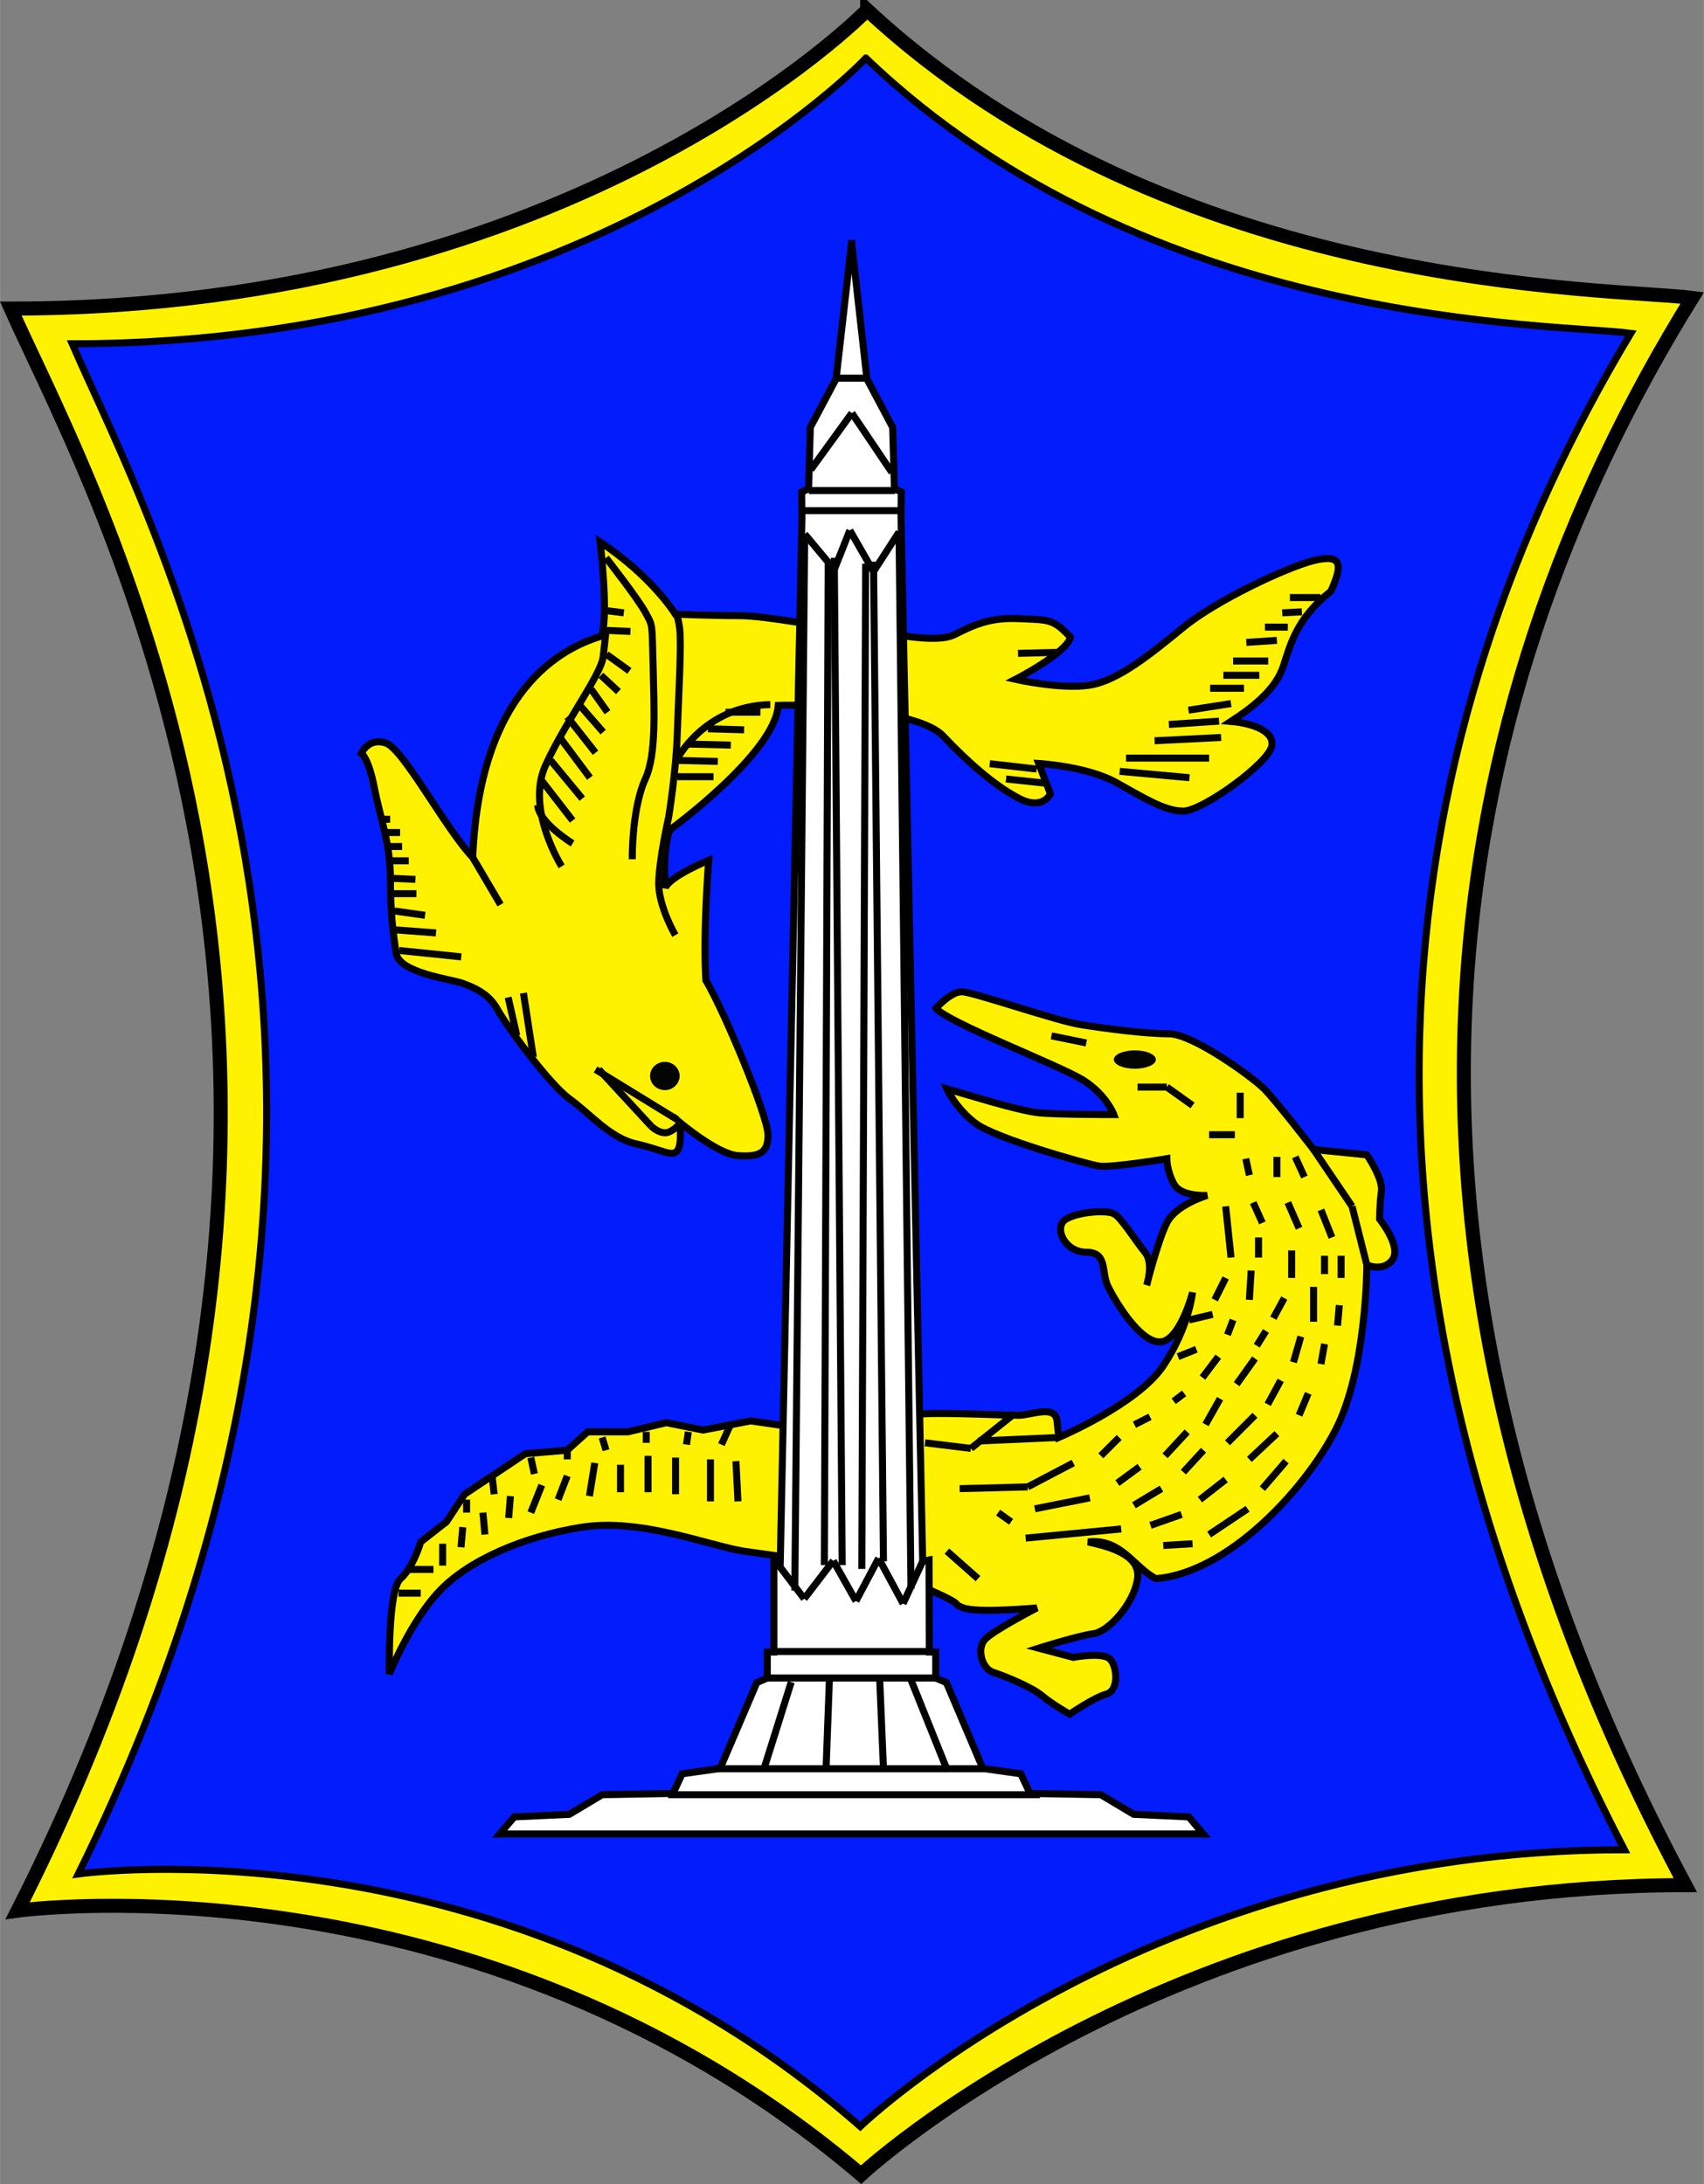 <?xml version="1.0" encoding="UTF-8"?>
<!DOCTYPE svg PUBLIC "-//W3C//DTD SVG 1.1//EN" "http://www.w3.org/Graphics/SVG/1.1/DTD/svg11.dtd">
<!-- Creator: CorelDRAW X8 -->
<svg xmlns="http://www.w3.org/2000/svg" xml:space="preserve" width="6.746in" height="8.646in" version="1.1" shape-rendering="geometricPrecision" text-rendering="geometricPrecision" image-rendering="optimizeQuality" fill-rule="evenodd" clip-rule="evenodd"
viewBox="0 0 6687 8571"
 xmlns:xlink="http://www.w3.org/1999/xlink">
 <rect x="0" y="0" width="6687" height="8571" fill="#808080" stroke="none"/>
 <g id="Layer_x0020_1">
  <g id="_1928643254352">
   <g>
    <path fill="#FFF200" fill-rule="nonzero" stroke="black" stroke-width="55.07" d="M3403 39c0,0 -1133,1172 -3361,1172 330,738 1661,3071 27,6287 0,0 1800,-247 3310,1036 0,0 1217,-1136 3235,-1136 -1337,-2500 -974,-4613 27,-6229 -308,-40 -2038,-15 -3238,-1130z"/>
    <path fill="#031CFB" fill-rule="nonzero" stroke="black" stroke-width="27.537" d="M3398 228c0,0 -1050,1121 -3115,1121 305,705 1539,2933 24,6005 0,0 1669,-235 3069,991 0,0 1128,-1086 2999,-1086 -1239,-2388 -903,-4407 25,-5951 -285,-39 -1889,-14 -3002,-1080z"/>
    <g>
     <path fill="#FFF200" fill-rule="nonzero" stroke="black" stroke-width="27.537" d="M2355 2127c0,0 34,283 6,369 -108,34 -477,164 -506,869 -108,-114 -272,-426 -341,-449 -68,-23 -96,40 -96,40 0,0 28,17 51,136 23,119 63,216 63,358 0,142 11,210 22,290 12,79 216,102 262,119 45,17 102,40 136,102 34,63 204,295 284,352 79,57 159,154 261,176 102,23 136,51 159,29 23,-23 11,-114 11,-114 0,0 148,125 228,131 79,5 119,-6 119,-80 0,-74 -170,-483 -244,-608 -12,-181 11,-471 11,-471 0,0 -153,63 -170,108 -12,-159 17,-227 17,-227 0,0 414,-301 426,-489 108,-5 551,17 647,120 97,102 199,193 296,244 96,51 125,-17 125,-17l-46 -119c0,0 187,11 301,73 114,63 193,114 267,114 74,0 335,-188 347,-256 11,-68 -103,-91 -160,-96 97,-63 177,-131 205,-216 28,-85 51,-187 187,-295 46,-103 46,-148 -68,-120 -113,29 -386,159 -511,262 -125,102 -256,210 -369,227 -114,17 -290,-23 -290,-23 0,0 199,-102 216,-165 -68,-73 -85,-68 -199,-73 -113,-6 -176,22 -255,62 -80,40 -262,-11 -381,-17 -119,-6 -352,-57 -466,-57 -113,0 -250,-6 -250,-6 0,0 -90,-147 -295,-283z"/>
     <path fill="none" fill-rule="nonzero" stroke="black" stroke-width="27.537" d="M2378 2189c0,0 125,159 155,215 30,55 25,38 30,210 4,171 13,347 -30,441 -43,94 -52,240 -52,317"/>
     <line fill="none" fill-rule="nonzero" stroke="black" stroke-width="27.537" x1="1855" y1="3365" x2="1964" y2= "3550" />
     <path fill="none" fill-rule="nonzero" stroke="#070500" stroke-width="27.537" d="M2204 3400c0,0 -141,-223 -64,-395 77,-171 218,-355 227,-428 8,-73 13,-116 13,-116"/>
     <path fill="none" fill-rule="nonzero" stroke="#070500" stroke-width="27.537" d="M2247 3310c0,0 -133,-82 -137,-150"/>
     <line fill="none" fill-rule="nonzero" stroke="#070500" stroke-width="27.537" x1="2247" y1="3220" x2="2127" y2= "3065" />
     <line fill="none" fill-rule="nonzero" stroke="#070500" stroke-width="27.537" x1="2285" y1="3134" x2="2161" y2= "2984" />
     <line fill="none" fill-rule="nonzero" stroke="#070500" stroke-width="27.537" x1="2315" y1="3052" x2="2200" y2= "2898" />
     <line fill="none" fill-rule="nonzero" stroke="#070500" stroke-width="27.537" x1="2337" y1="2954" x2="2226" y2= "2813" />
     <line fill="none" fill-rule="nonzero" stroke="#070500" stroke-width="27.537" x1="2367" y1="2873" x2="2277" y2= "2770" />
     <line fill="none" fill-rule="nonzero" stroke="#070500" stroke-width="27.537" x1="2384" y1="2795" x2="2320" y2= "2705" />
     <line fill="none" fill-rule="nonzero" stroke="#070500" stroke-width="27.537" x1="2427" y1="2714" x2="2358" y2= "2650" />
     <line fill="none" fill-rule="nonzero" stroke="#070500" stroke-width="27.537" x1="2470" y1="2633" x2="2380" y2= "2568" />
     <line fill="none" fill-rule="nonzero" stroke="#070500" stroke-width="27.537" x1="2474" y1="2478" x2="2384" y2= "2474" />
     <line fill="none" fill-rule="nonzero" stroke="#070500" stroke-width="27.537" x1="2448" y1="2405" x2="2384" y2= "2397" />
     <path fill="none" fill-rule="nonzero" stroke="#050500" stroke-width="27.537" d="M2654 2984c0,0 107,-214 369,-219"/>
     <line fill="none" fill-rule="nonzero" stroke="#050500" stroke-width="27.537" x1="2658" y1="3048" x2="2800" y2= "3048" />
     <line fill="none" fill-rule="nonzero" stroke="#050500" stroke-width="27.537" x1="2654" y1="2984" x2="2817" y2= "2988" />
     <line fill="none" fill-rule="nonzero" stroke="#050500" stroke-width="27.537" x1="2701" y1="2920" x2="2868" y2= "2924" />
     <line fill="none" fill-rule="nonzero" stroke="#050500" stroke-width="27.537" x1="2778" y1="2860" x2="2920" y2= "2864" />
     <line fill="none" fill-rule="nonzero" stroke="#050500" stroke-width="27.537" x1="2847" y1="2795" x2="2984" y2= "2795" />
     <line fill="none" fill-rule="nonzero" stroke="#050500" stroke-width="27.537" x1="2093" y1="4149" x2="2054" y2= "3897" />
     <line fill="none" fill-rule="nonzero" stroke="#050500" stroke-width="27.537" x1="2028" y1="4064" x2="1994" y2= "3914" />
     <line fill="none" fill-rule="nonzero" stroke="#050500" stroke-width="27.537" x1="1566" y1="3730" x2="1810" y2= "3755" />
     <line fill="none" fill-rule="nonzero" stroke="#050500" stroke-width="27.537" x1="1536" y1="3648" x2="1711" y2= "3661" />
     <line fill="none" fill-rule="nonzero" stroke="#050500" stroke-width="27.537" x1="1548" y1="3575" x2="1668" y2= "3592" />
     <line fill="none" fill-rule="nonzero" stroke="#050500" stroke-width="27.537" x1="1544" y1="3507" x2="1634" y2= "3507" />
     <line fill="none" fill-rule="nonzero" stroke="#050500" stroke-width="27.537" x1="1544" y1="3447" x2="1630" y2= "3451" />
     <line fill="none" fill-rule="nonzero" stroke="#050500" stroke-width="27.537" x1="1531" y1="3378" x2="1604" y2= "3378" />
     <line fill="none" fill-rule="nonzero" stroke="#050500" stroke-width="27.537" x1="1518" y1="3322" x2="1578" y2= "3322" />
     <line fill="none" fill-rule="nonzero" stroke="#050500" stroke-width="27.537" x1="1518" y1="3267" x2="1570" y2= "3267" />
     <line fill="none" fill-rule="nonzero" stroke="#050500" stroke-width="27.537" x1="1493" y1="3215" x2="1531" y2= "3215" />
     <path fill="#050500" fill-rule="nonzero" d="M2667 4222c0,31 -26,56 -58,56 -32,0 -58,-25 -58,-56 0,-30 26,-55 58,-55 32,0 58,25 58,55z"/>
     <line fill="none" fill-rule="nonzero" stroke="#050500" stroke-width="27.537" x1="2658" y1="4394" x2="2337" y2= "4197" />
     <line fill="none" fill-rule="nonzero" stroke="#050500" stroke-width="27.537" x1="2350" y1="4197" x2="2555" y2= "4419" />
     <path fill="none" fill-rule="nonzero" stroke="#050500" stroke-width="27.537" d="M2555 4419c0,0 39,39 73,22 35,-17 39,-37 39,-37"/>
     <path fill="none" fill-rule="nonzero" stroke="#070500" stroke-width="27.537" d="M2650 3670c0,0 -65,-112 -65,-202 0,-90 39,-261 39,-261 0,0 30,-184 34,-334 5,-150 17,-343 9,-408 -9,-64 -17,-55 -17,-55"/>
     <line fill="none" fill-rule="nonzero" stroke="#050500" stroke-width="27.537" x1="3884" y1="2997" x2="4068" y2= "3018" />
     <line fill="none" fill-rule="nonzero" stroke="#050500" stroke-width="27.537" x1="3948" y1="3057" x2="4107" y2= "3074" />
     <line fill="none" fill-rule="nonzero" stroke="#050500" stroke-width="27.537" x1="4394" y1="3027" x2="4668" y2= "3052" />
     <line fill="none" fill-rule="nonzero" stroke="#050500" stroke-width="27.537" x1="4419" y1="2975" x2="4745" y2= "2975" />
     <line fill="none" fill-rule="nonzero" stroke="#050500" stroke-width="27.537" x1="4531" y1="2907" x2="4792" y2= "2894" />
     <line fill="none" fill-rule="nonzero" stroke="#050500" stroke-width="27.537" x1="4587" y1="2843" x2="4784" y2= "2830" />
     <line fill="none" fill-rule="nonzero" stroke="#050500" stroke-width="27.537" x1="4664" y1="2787" x2="4831" y2= "2761" />
     <line fill="none" fill-rule="nonzero" stroke="#050500" stroke-width="27.537" x1="4749" y1="2701" x2="4882" y2= "2701" />
     <line fill="none" fill-rule="nonzero" stroke="#050500" stroke-width="27.537" x1="4801" y1="2650" x2="4942" y2= "2650" />
     <line fill="none" fill-rule="nonzero" stroke="#050500" stroke-width="27.537" x1="4839" y1="2594" x2="4977" y2= "2594" />
     <line fill="none" fill-rule="nonzero" stroke="#050500" stroke-width="27.537" x1="4891" y1="2521" x2="5011" y2= "2513" />
     <line fill="none" fill-rule="nonzero" stroke="#050500" stroke-width="27.537" x1="4964" y1="2461" x2="5054" y2= "2461" />
     <line fill="none" fill-rule="nonzero" stroke="#050500" stroke-width="27.537" x1="5032" y1="2405" x2="5109" y2= "2401" />
     <line fill="none" fill-rule="nonzero" stroke="#050500" stroke-width="27.537" x1="5062" y1="2345" x2="5182" y2= "2345" />
     <line fill="none" fill-rule="nonzero" stroke="#050500" stroke-width="27.537" x1="3995" y1="2564" x2="4150" y2= "2560" />
    </g>
    <g>
     <path fill="#FFF200" fill-rule="nonzero" stroke="black" stroke-width="27.537" d="M3673 3957c0,0 57,-65 101,-65 43,0 374,115 467,129 94,15 252,36 346,36 93,0 323,166 374,216 50,51 194,238 194,238l209 21c0,0 65,94 57,144 -7,51 -7,108 -7,108 0,0 87,108 51,159 -36,50 -101,21 -101,21 0,0 0,410 -123,648 -122,237 -424,561 -705,583 -86,-44 -136,-159 -266,-144 58,14 209,43 194,144 -14,100 -115,208 -172,216 -58,7 -216,57 -216,57l136 36c0,0 116,-22 144,7 29,29 36,123 -14,137 -50,14 -144,79 -144,79 0,0 -65,-36 -108,-72 -43,-36 -151,-79 -194,-93 -43,-15 -65,-94 -29,-130 36,-36 202,-122 202,-122 0,0 -231,21 -288,0 -58,-22 29,0 -151,-79 -180,-80 -576,-123 -713,-144 -136,-22 -403,-130 -633,-94 -230,36 -446,130 -561,252 -115,122 -195,324 -195,324 0,0 -7,-331 44,-374 50,-44 79,-144 79,-144l101 -79 71 -108 108 -72 130 -87 165 -14 80 -72 158 0 151 -36 144 29 187 -36 144 21 180 8 244 -36c0,0 36,-22 166,-22 130,0 266,7 317,7 50,0 144,-43 151,22 7,65 7,65 7,65 0,0 309,-130 410,-281 101,-151 115,-288 115,-288 0,0 -50,194 -129,194 -79,0 -173,-158 -202,-216 -29,-57 0,-136 -86,-136 -87,0 -130,-101 -79,-130 50,-29 158,-36 187,-21 29,14 86,108 122,151 36,43 7,129 7,129 0,0 43,-172 79,-244 36,-72 159,-108 159,-108 0,0 -101,7 -130,-43 -29,-51 -29,-101 -29,-101 0,0 -215,36 -266,29 -50,-8 -403,-108 -482,-166 -79,-58 -115,-137 -115,-137l151 44c0,0 144,43 209,50 65,7 295,7 295,7 0,0 -29,-79 -123,-137 -93,-57 -525,-223 -575,-280z"/>
     <line fill="none" fill-rule="nonzero" stroke="#050500" stroke-width="27.537" x1="4464" y1="4266" x2="4579" y2= "4266" />
     <line fill="none" fill-rule="nonzero" stroke="#050500" stroke-width="27.537" x1="4579" y1="4266" x2="4680" y2= "4338" />
     <line fill="none" fill-rule="nonzero" stroke="#050500" stroke-width="27.537" x1="4745" y1="4453" x2="4846" y2= "4453" />
     <line fill="none" fill-rule="nonzero" stroke="#050500" stroke-width="27.537" x1="4867" y1="4388" x2="4867" y2= "4288" />
     <line fill="none" fill-rule="nonzero" stroke="#050500" stroke-width="27.537" x1="4263" y1="4093" x2="4126" y2= "4065" />
     <line fill="none" fill-rule="nonzero" stroke="#050500" stroke-width="27.537" x1="5155" y1="4511" x2="5306" y2= "4734" />
     <line fill="none" fill-rule="nonzero" stroke="#050500" stroke-width="27.537" x1="5306" y1="4734" x2="5364" y2= "4964" />
     <line fill="none" fill-rule="nonzero" stroke="#050500" stroke-width="27.537" x1="5184" y1="4748" x2="5227" y2= "4856" />
     <line fill="none" fill-rule="nonzero" stroke="#050500" stroke-width="27.537" x1="5198" y1="4928" x2="5198" y2= "5000" />
     <line fill="none" fill-rule="nonzero" stroke="#050500" stroke-width="27.537" x1="5155" y1="5050" x2="5155" y2= "5187" />
     <line fill="none" fill-rule="nonzero" stroke="#050500" stroke-width="27.537" x1="5105" y1="5245" x2="5076" y2= "5346" />
     <line fill="none" fill-rule="nonzero" stroke="#050500" stroke-width="27.537" x1="5026" y1="5417" x2="4975" y2= "5511" />
     <line fill="none" fill-rule="nonzero" stroke="#050500" stroke-width="27.537" x1="4925" y1="5554" x2="4817" y2= "5662" />
     <line fill="none" fill-rule="nonzero" stroke="#050500" stroke-width="27.537" x1="4723" y1="5691" x2="4644" y2= "5777" />
     <line fill="none" fill-rule="nonzero" stroke="#050500" stroke-width="27.537" x1="4558" y1="5842" x2="4450" y2= "5907" />
     <line fill="none" fill-rule="nonzero" stroke="#050500" stroke-width="27.537" x1="4810" y1="4734" x2="4831" y2= "4935" />
     <line fill="none" fill-rule="nonzero" stroke="#050500" stroke-width="27.537" x1="4810" y1="5015" x2="4767" y2= "5101" />
     <line fill="none" fill-rule="nonzero" stroke="#050500" stroke-width="27.537" x1="4666" y1="5180" x2="4759" y2= "5158" />
     <line fill="none" fill-rule="nonzero" stroke="#050500" stroke-width="27.537" x1="4623" y1="5324" x2="4695" y2= "5295" />
     <line fill="none" fill-rule="nonzero" stroke="#050500" stroke-width="27.537" x1="4839" y1="5180" x2="4817" y2= "5238" />
     <line fill="none" fill-rule="nonzero" stroke="#050500" stroke-width="27.537" x1="4910" y1="4986" x2="4903" y2= "5101" />
     <line fill="none" fill-rule="nonzero" stroke="#050500" stroke-width="27.537" x1="4939" y1="4856" x2="4939" y2= "4935" />
     <line fill="none" fill-rule="nonzero" stroke="#050500" stroke-width="27.537" x1="4918" y1="4719" x2="4954" y2= "4799" />
     <line fill="none" fill-rule="nonzero" stroke="#050500" stroke-width="27.537" x1="5054" y1="4719" x2="5098" y2= "4820" />
     <line fill="none" fill-rule="nonzero" stroke="#050500" stroke-width="27.537" x1="5069" y1="4907" x2="5069" y2= "5015" />
     <line fill="none" fill-rule="nonzero" stroke="#050500" stroke-width="27.537" x1="5040" y1="5094" x2="4997" y2= "5173" />
     <line fill="none" fill-rule="nonzero" stroke="#050500" stroke-width="27.537" x1="4968" y1="5223" x2="4932" y2= "5281" />
     <line fill="none" fill-rule="nonzero" stroke="#050500" stroke-width="27.537" x1="4925" y1="5331" x2="4853" y2= "5432" />
     <line fill="none" fill-rule="nonzero" stroke="#050500" stroke-width="27.537" x1="4788" y1="5489" x2="4731" y2= "5590" />
     <line fill="none" fill-rule="nonzero" stroke="#050500" stroke-width="27.537" x1="4659" y1="5619" x2="4572" y2= "5713" />
     <line fill="none" fill-rule="nonzero" stroke="#050500" stroke-width="27.537" x1="4472" y1="5756" x2="4385" y2= "5820" />
     <line fill="none" fill-rule="nonzero" stroke="#050500" stroke-width="27.537" x1="4277" y1="5878" x2="4061" y2= "5921" />
     <line fill="none" fill-rule="nonzero" stroke="#050500" stroke-width="27.537" x1="4212" y1="5741" x2="4033" y2= "5835" />
     <line fill="none" fill-rule="nonzero" stroke="#050500" stroke-width="27.537" x1="4033" y1="5835" x2="3766" y2= "5842" />
     <line fill="none" fill-rule="nonzero" stroke="#050500" stroke-width="27.537" x1="4320" y1="5713" x2="4392" y2= "5641" />
     <line fill="none" fill-rule="nonzero" stroke="#050500" stroke-width="27.537" x1="4515" y1="5986" x2="4637" y2= "5943" />
     <line fill="none" fill-rule="nonzero" stroke="#050500" stroke-width="27.537" x1="4565" y1="6065" x2="4680" y2= "6058" />
     <line fill="none" fill-rule="nonzero" stroke="#050500" stroke-width="27.537" x1="4025" y1="6036" x2="4400" y2= "6000" />
     <line fill="none" fill-rule="nonzero" stroke="#050500" stroke-width="27.537" x1="3917" y1="5936" x2="3968" y2= "5972" />
     <line fill="none" fill-rule="nonzero" stroke="#050500" stroke-width="27.537" x1="3716" y1="6087" x2="3838" y2= "6195" />
     <line fill="none" fill-rule="nonzero" stroke="#050500" stroke-width="27.537" x1="4709" y1="5885" x2="4810" y2= "5806" />
     <line fill="none" fill-rule="nonzero" stroke="#050500" stroke-width="27.537" x1="4903" y1="5727" x2="5011" y2= "5626" />
     <line fill="none" fill-rule="nonzero" stroke="#050500" stroke-width="27.537" x1="5098" y1="5554" x2="5134" y2= "5468" />
     <line fill="none" fill-rule="nonzero" stroke="#050500" stroke-width="27.537" x1="5184" y1="5353" x2="5198" y2= "5274" />
     <line fill="none" fill-rule="nonzero" stroke="#050500" stroke-width="27.537" x1="5249" y1="5202" x2="5256" y2= "5122" />
     <line fill="none" fill-rule="nonzero" stroke="#050500" stroke-width="27.537" x1="5263" y1="5015" x2="5263" y2= "4928" />
     <line fill="none" fill-rule="nonzero" stroke="#050500" stroke-width="27.537" x1="5047" y1="5734" x2="4954" y2= "5842" />
     <line fill="none" fill-rule="nonzero" stroke="#050500" stroke-width="27.537" x1="4896" y1="5921" x2="4745" y2= "6022" />
     <line fill="none" fill-rule="nonzero" stroke="#050500" stroke-width="27.537" x1="4889" y1="4547" x2="4903" y2= "4612" />
     <line fill="none" fill-rule="nonzero" stroke="#050500" stroke-width="27.537" x1="5011" y1="4540" x2="5011" y2= "4619" />
     <line fill="none" fill-rule="nonzero" stroke="#050500" stroke-width="27.537" x1="5083" y1="4540" x2="5119" y2= "4619" />
     <line fill="none" fill-rule="nonzero" stroke="#050500" stroke-width="27.537" x1="3630" y1="5662" x2="3810" y2= "5684" />
     <line fill="none" fill-rule="nonzero" stroke="#050500" stroke-width="27.537" x1="3810" y1="5684" x2="3982" y2= "5547" />
     <line fill="none" fill-rule="nonzero" stroke="#050500" stroke-width="27.537" x1="3838" y1="5655" x2="4155" y2= "5641" />
     <line fill="none" fill-rule="nonzero" stroke="#050500" stroke-width="27.537" x1="1600" y1="6159" x2="1701" y2= "6159" />
     <line fill="none" fill-rule="nonzero" stroke="#050500" stroke-width="27.537" x1="1564" y1="6252" x2="1651" y2= "6252" />
     <line fill="none" fill-rule="nonzero" stroke="#050500" stroke-width="27.537" x1="1737" y1="6058" x2="1737" y2= "6144" />
     <line fill="none" fill-rule="nonzero" stroke="#050500" stroke-width="27.537" x1="1816" y1="5993" x2="1809" y2= "6072" />
     <line fill="none" fill-rule="nonzero" stroke="#050500" stroke-width="27.537" x1="1895" y1="5936" x2="1903" y2= "6022" />
     <line fill="none" fill-rule="nonzero" stroke="#050500" stroke-width="27.537" x1="2003" y1="5871" x2="1996" y2= "5957" />
     <line fill="none" fill-rule="nonzero" stroke="#050500" stroke-width="27.537" x1="2126" y1="5828" x2="2083" y2= "5936" />
     <line fill="none" fill-rule="nonzero" stroke="#050500" stroke-width="27.537" x1="2226" y1="5792" x2="2190" y2= "5885" />
     <line fill="none" fill-rule="nonzero" stroke="#050500" stroke-width="27.537" x1="2334" y1="5741" x2="2313" y2= "5871" />
     <line fill="none" fill-rule="nonzero" stroke="#050500" stroke-width="27.537" x1="2435" y1="5748" x2="2435" y2= "5856" />
     <line fill="none" fill-rule="nonzero" stroke="#050500" stroke-width="27.537" x1="2543" y1="5713" x2="2543" y2= "5856" />
     <line fill="none" fill-rule="nonzero" stroke="#050500" stroke-width="27.537" x1="2651" y1="5720" x2="2651" y2= "5864" />
     <line fill="none" fill-rule="nonzero" stroke="#050500" stroke-width="27.537" x1="2788" y1="5727" x2="2788" y2= "5892" />
     <line fill="none" fill-rule="nonzero" stroke="#050500" stroke-width="27.537" x1="2888" y1="5734" x2="2896" y2= "5892" />
     <line fill="none" fill-rule="nonzero" stroke="#050500" stroke-width="27.537" x1="2867" y1="5590" x2="2831" y2= "5669" />
     <line fill="none" fill-rule="nonzero" stroke="#050500" stroke-width="27.537" x1="2701" y1="5619" x2="2694" y2= "5669" />
     <line fill="none" fill-rule="nonzero" stroke="#050500" stroke-width="27.537" x1="2536" y1="5619" x2="2536" y2= "5662" />
     <line fill="none" fill-rule="nonzero" stroke="#050500" stroke-width="27.537" x1="2363" y1="5641" x2="2378" y2= "5691" />
     <line fill="none" fill-rule="nonzero" stroke="#050500" stroke-width="27.537" x1="2226" y1="5691" x2="2226" y2= "5727" />
     <line fill="none" fill-rule="nonzero" stroke="#050500" stroke-width="27.537" x1="2083" y1="5720" x2="2097" y2= "5784" />
     <line fill="none" fill-rule="nonzero" stroke="#050500" stroke-width="27.537" x1="1931" y1="5792" x2="1939" y2= "5864" />
     <line fill="none" fill-rule="nonzero" stroke="#050500" stroke-width="27.537" x1="1831" y1="5885" x2="1831" y2= "5936" />
     <path fill="#050500" fill-rule="nonzero" d="M4536 4158c0,20 -37,36 -82,36 -46,0 -83,-16 -83,-36 0,-20 37,-36 83,-36 45,0 82,16 82,36z"/>
     <line fill="none" fill-rule="nonzero" stroke="black" stroke-width="27.537" x1="4781" y1="5324" x2="4719" y2= "5406" />
     <line fill="none" fill-rule="nonzero" stroke="black" stroke-width="27.537" x1="4647" y1="5468" x2="4606" y2= "5499" />
     <line fill="none" fill-rule="nonzero" stroke="black" stroke-width="27.537" x1="4513" y1="5560" x2="4452" y2= "5591" />
    </g>
    <g>
     <g>
      <g>
       <polygon fill="white" fill-rule="nonzero" points="4665,7130 4449,7120 4320,7043 4042,7038 4006,6961 3857,6940 3714,6603 3672,6585 3672,6483 3647,6483 3646,6122 3621,6127 3536,2035 3537,1931 3510,1918 3503,1677 3402,1487 3343,961 3343,943 3342,952 3341,943 3341,960 3281,1487 3180,1677 3173,1918 3146,1931 3147,2035 3062,6127 3037,6121 3037,6483 3011,6483 3011,6585 2970,6603 2826,6940 2677,6961 2641,7038 2363,7043 2234,7120 2018,7130 1961,7197 4722,7197 "/>
      </g>
      <g>
       <polygon fill="none" fill-rule="nonzero" stroke="black" stroke-width="27.537" points="4665,7130 4449,7120 4320,7043 4042,7038 4006,6961 3857,6940 3714,6603 3672,6585 3672,6483 3647,6483 3646,6122 3621,6127 3536,2035 3537,1931 3510,1918 3503,1677 3402,1487 3343,961 3343,943 3342,952 3341,943 3341,960 3281,1487 3180,1677 3173,1918 3146,1931 3147,2035 3062,6127 3037,6121 3037,6483 3011,6483 3011,6585 2970,6603 2826,6940 2677,6961 2641,7038 2363,7043 2234,7120 2018,7130 1961,7197 4722,7197 "/>
      </g>
     </g>
     <polygon fill="white" fill-rule="nonzero" stroke="black" stroke-width="27.537" points="3281,1484 3404,1484 "/>
     <polygon fill="white" fill-rule="nonzero" stroke="black" stroke-width="27.537" points="3182,1843 3343,1621 "/>
     <polygon fill="white" fill-rule="nonzero" stroke="black" stroke-width="27.537" points="3343,1621 3500,1854 "/>
     <polygon fill="white" fill-rule="nonzero" stroke="black" stroke-width="27.537" points="3174,1925 3513,1925 "/>
     <polygon fill="white" fill-rule="nonzero" stroke="black" stroke-width="27.537" points="3153,2004 3534,2004 "/>
     <polygon fill="white" fill-rule="nonzero" stroke="black" stroke-width="27.537" points="2803,6941 3865,6941 "/>
     <polygon fill="white" fill-rule="nonzero" stroke="black" stroke-width="27.537" points="2622,7043 4081,7043 "/>
     <polygon fill="white" fill-rule="nonzero" stroke="black" stroke-width="27.537" points="3011,6585 3671,6585 "/>
     <polygon fill="white" fill-rule="nonzero" stroke="black" stroke-width="27.537" points="3026,6481 3658,6481 "/>
     <polygon fill="white" fill-rule="nonzero" stroke="black" stroke-width="27.537" points="3105,6601 3000,6935 "/>
     <polygon fill="white" fill-rule="nonzero" stroke="black" stroke-width="27.537" points="3255,6585 3242,6935 "/>
     <polygon fill="white" fill-rule="nonzero" stroke="black" stroke-width="27.537" points="3452,6585 3467,6941 "/>
     <polygon fill="white" fill-rule="nonzero" stroke="black" stroke-width="27.537" points="3572,6585 3719,6951 "/>
     <polygon fill="white" fill-rule="nonzero" stroke="black" stroke-width="27.537" points="3035,6115 3156,6274 "/>
     <polygon fill="white" fill-rule="nonzero" stroke="black" stroke-width="27.537" points="3156,6274 3270,6125 "/>
     <polygon fill="white" fill-rule="nonzero" stroke="black" stroke-width="27.537" points="3270,6125 3359,6283 "/>
     <polygon fill="white" fill-rule="nonzero" stroke="black" stroke-width="27.537" points="3359,6283 3448,6115 "/>
     <polygon fill="white" fill-rule="nonzero" stroke="black" stroke-width="27.537" points="3448,6115 3544,6293 "/>
     <polygon fill="white" fill-rule="nonzero" stroke="black" stroke-width="27.537" points="3544,6293 3621,6127 "/>
     <polygon fill="white" fill-rule="nonzero" stroke="black" stroke-width="27.537" points="3158,2096 3274,2235 "/>
     <polygon fill="white" fill-rule="nonzero" stroke="black" stroke-width="27.537" points="3274,2235 3335,2081 "/>
     <polygon fill="white" fill-rule="nonzero" stroke="black" stroke-width="27.537" points="3335,2081 3428,2243 "/>
     <polygon fill="white" fill-rule="nonzero" stroke="black" stroke-width="27.537" points="3428,2243 3528,2088 "/>
     <polygon fill="white" fill-rule="nonzero" stroke="black" stroke-width="27.537" points="3158,2096 3119,6242 "/>
     <polygon fill="white" fill-rule="nonzero" stroke="black" stroke-width="27.537" points="3528,2088 3575,6235 "/>
     <polygon fill="white" fill-rule="nonzero" stroke="black" stroke-width="27.537" points="3235,6142 3250,2212 "/>
     <polygon fill="white" fill-rule="nonzero" stroke="black" stroke-width="27.537" points="3274,2189 3305,6142 "/>
     <polygon fill="white" fill-rule="nonzero" stroke="black" stroke-width="27.537" points="3382,6157 3397,2212 "/>
     <polygon fill="white" fill-rule="nonzero" stroke="black" stroke-width="27.537" points="3428,2204 3467,6127 "/>
    </g>
   </g>
  </g>
 </g>
</svg>
